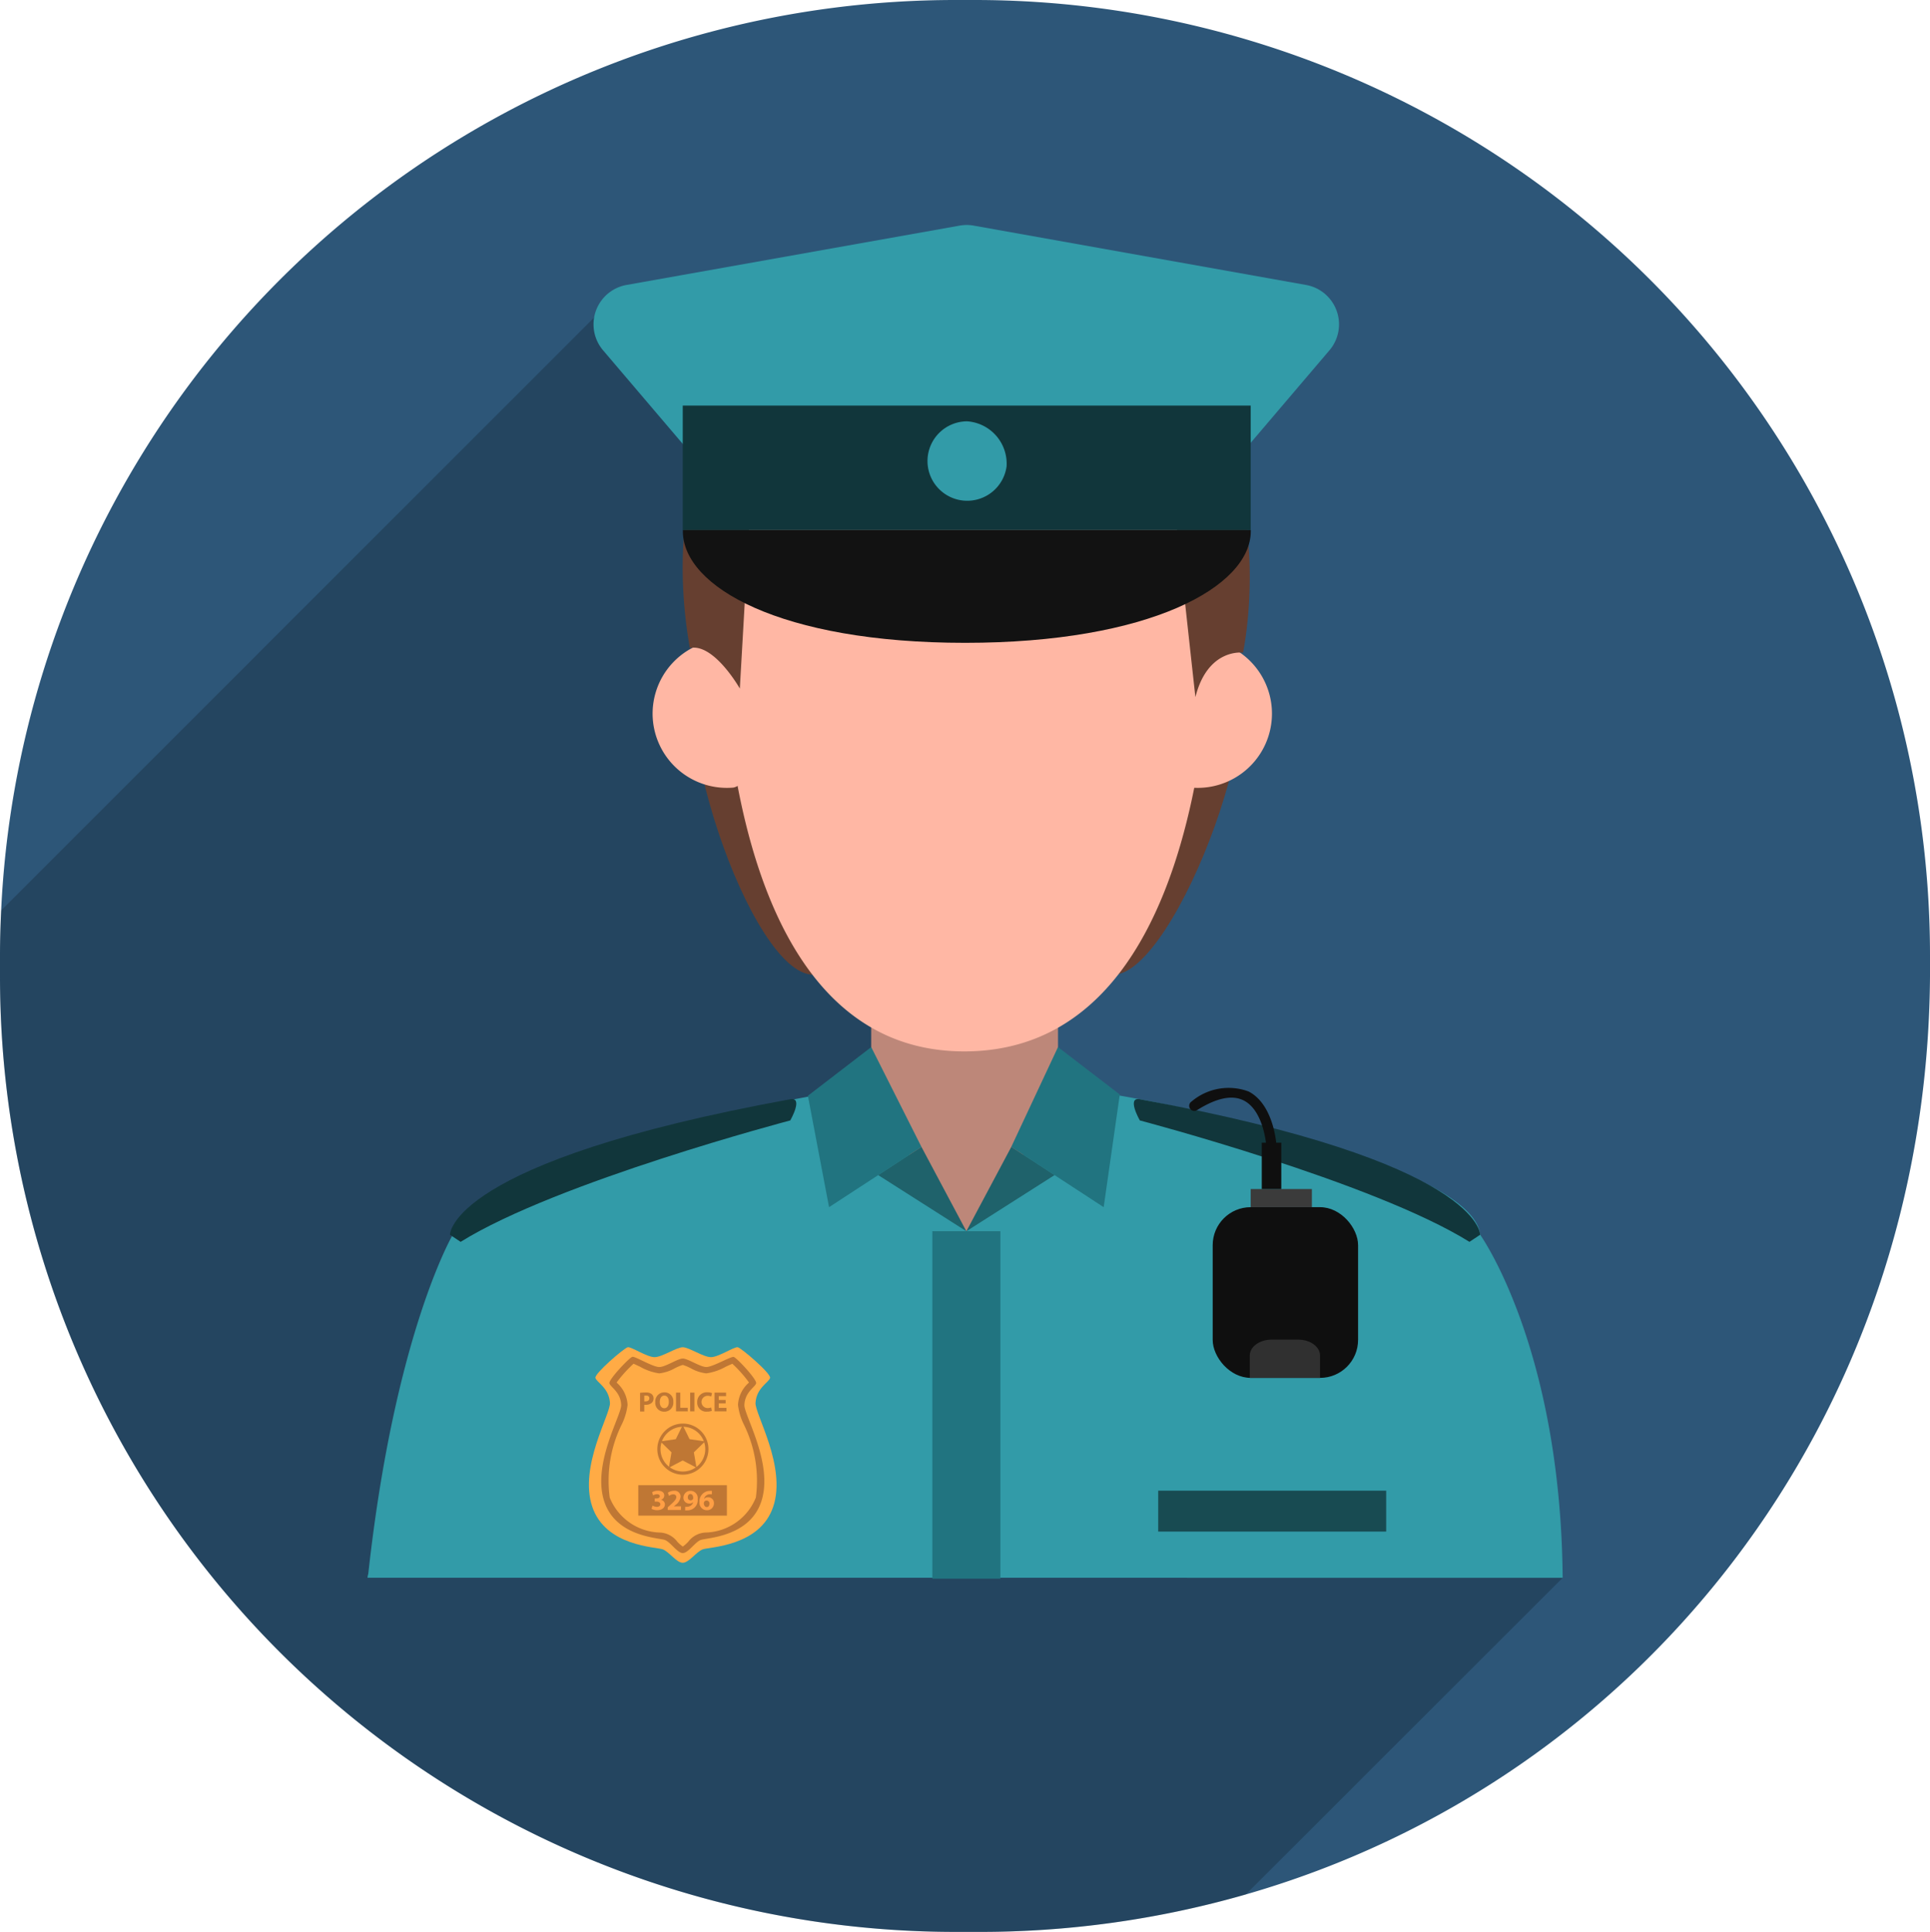 <svg xmlns="http://www.w3.org/2000/svg" width="94.306" height="94.415" viewBox="0 0 94.306 94.415">
  <g id="Grupo_7281" data-name="Grupo 7281" transform="translate(-127.243 -1197.491)">
    <g id="Grupo_7272" data-name="Grupo 7272">
      <path id="Trazado_16199" data-name="Trazado 16199" d="M174.867,1197.491h-.943a46.678,46.678,0,0,0-46.625,44.494c-.034.725-.056,1.454-.056,2.187v1.053a46.68,46.68,0,0,0,46.681,46.68h.944a46.981,46.981,0,0,0,13.249-1.83c19.261-5.541,33.281-23.147,33.432-44.85v-1.052A46.682,46.682,0,0,0,174.867,1197.491Z" fill="#2d5678"/>
      <path id="Trazado_16200" data-name="Trazado 16200" d="M194.894,1262.98l-22.093-5.318,6.139-15.984-21.983-29.352L127.3,1241.985c-.034.725-.056,1.454-.056,2.187v1.053a46.68,46.68,0,0,0,46.681,46.68h.944a46.981,46.981,0,0,0,13.249-1.83L203.6,1274.6Z" opacity="0.2"/>
    </g>
    <g id="Grupo_7280" data-name="Grupo 7280">
      <rect id="Rectángulo_1617" data-name="Rectángulo 1617" width="9.128" height="17.524" transform="translate(169.813 1240.658)" fill="#bd8779"/>
      <path id="Trazado_16201" data-name="Trazado 16201" d="M161.5,1228.469c-1.979,3.713,2.429,16.658,5.482,16.658h14.663c3.036,0,8.312-13.847,5.606-16.571-3.367-2.291-11.783-5.155-11.783-5.155S164.034,1226.281,161.5,1228.469Z" fill="#663f30"/>
      <g id="Grupo_7273" data-name="Grupo 7273">
        <path id="Trazado_16202" data-name="Trazado 16202" d="M163.08,1235.981a3.629,3.629,0,0,1-1.457-7.061C163.357,1228.572,164.834,1235.617,163.08,1235.981Z" fill="#ffb7a4"/>
      </g>
      <g id="Grupo_7274" data-name="Grupo 7274">
        <path id="Trazado_16203" data-name="Trazado 16203" d="M185.448,1235.981a3.629,3.629,0,0,0,1.456-7.061C185.17,1228.572,183.713,1235.617,185.448,1235.981Z" fill="#ffb7a4"/>
      </g>
      <path id="Trazado_16204" data-name="Trazado 16204" d="M174.36,1248.874c13.552,0,12.093-24.709,12.093-24.709s-.59-8.087-11.781-8.087a12.319,12.319,0,0,0-12.164,8.3S161.016,1248.874,174.36,1248.874Z" fill="#ffb7a4"/>
      <path id="Trazado_16205" data-name="Trazado 16205" d="M160.946,1229.162c1.18-.26,2.447,1.979,2.447,1.979l.476-8.308a4.313,4.313,0,0,1,4.537-3.775c0,5.631,11.389,5.823,11.389-.063,4.606,0,4.872,3.557,4.872,3.557s1.024,9.369.988,9.005c.608-2.412,2.326-2.17,2.326-2.17s3.678-17.194-13.534-17.194S160.928,1228.677,160.946,1229.162Z" fill="#663f30"/>
      <path id="Trazado_16206" data-name="Trazado 16206" d="M203.6,1274.6c-.1-11.277-4.029-16.761-4.029-16.761-.382-3.905-19.671-7.358-19.915-7.1l-5.188,6.924-5.05-6.741-.137-.183c-.217-.231-15.205,2.487-19.1,5.847a2.054,2.054,0,0,0-.815,1.251s-2.837,4.825-4.13,16.587l-.017.036c0,.051-.018.087-.018.138Z" fill="#329ba8"/>
      <path id="Trazado_16207" data-name="Trazado 16207" d="M167.753,1256.487l-1.034-5.444,3.094-2.379,2.455,4.877Z" fill="#217480"/>
      <path id="Trazado_16208" data-name="Trazado 16208" d="M172.268,1253.541l2.195,4.122-4.308-2.743Z" fill="#1f626b"/>
      <path id="Trazado_16209" data-name="Trazado 16209" d="M181.172,1256.487l.788-5.506-3.02-2.318-2.283,4.877Z" fill="#217480"/>
      <path id="Trazado_16210" data-name="Trazado 16210" d="M176.658,1253.541l-2.195,4.122,4.308-2.743Z" fill="#1f626b"/>
      <path id="Trazado_16211" data-name="Trazado 16211" d="M182.939,1251.213c-.662-.123,0,1.035,0,1.035s11.4,3,16.107,5.934l.52-.346S199.666,1254.264,182.939,1251.213Z" fill="#11363b"/>
      <path id="Trazado_16212" data-name="Trazado 16212" d="M165.858,1251.213c.662-.123,0,1.035,0,1.035s-11.4,3-16.107,5.934l-.52-.346S149.131,1254.264,165.858,1251.213Z" fill="#11363b"/>
      <rect id="Rectángulo_1618" data-name="Rectángulo 1618" width="11.139" height="1.999" transform="translate(183.837 1270.342)" fill="#184b52"/>
      <g id="Grupo_7275" data-name="Grupo 7275">
        <rect id="Rectángulo_1619" data-name="Rectángulo 1619" width="7.104" height="8.343" rx="1.857" transform="translate(186.499 1256.487)" fill="#0f0f0f"/>
        <rect id="Rectángulo_1620" data-name="Rectángulo 1620" width="2.99" height="0.886" transform="translate(188.356 1255.601)" fill="#3b3b3b"/>
        <path id="Trazado_16213" data-name="Trazado 16213" d="M191.745,1264.83h-3.434v-1.092c0-.43.478-.778,1.067-.778h1.3c.589,0,1.067.348,1.067.778Z" fill="#303030"/>
        <rect id="Rectángulo_1621" data-name="Rectángulo 1621" width="0.954" height="2.265" transform="translate(188.897 1253.336)" fill="#0f0f0f"/>
        <path id="Trazado_16214" data-name="Trazado 16214" d="M189.374,1253.791a.252.252,0,0,1-.25-.236c0-.018-.108-1.766-1.1-2.278-.563-.292-1.334-.133-2.29.468a.25.25,0,0,1-.265-.424,2.8,2.8,0,0,1,2.786-.487c1.243.644,1.362,2.61,1.367,2.693a.251.251,0,0,1-.236.264Z" fill="#0f0f0f"/>
      </g>
      <g id="Grupo_7276" data-name="Grupo 7276">
        <path id="Trazado_16215" data-name="Trazado 16215" d="M191.059,1211.417l-16.238-2.9a1.933,1.933,0,0,0-.687,0l-16.277,2.9a1.957,1.957,0,0,0-1.146,3.194l3.946,4.636a1.956,1.956,0,0,0,1.489.688h24.623a1.956,1.956,0,0,0,1.489-.688l3.947-4.637A1.956,1.956,0,0,0,191.059,1211.417Z" fill="#329ba8"/>
        <rect id="Rectángulo_1622" data-name="Rectángulo 1622" width="27.752" height="6.089" transform="translate(160.604 1217.312)" fill="#11363b"/>
        <path id="Trazado_16216" data-name="Trazado 16216" d="M174.4,1228.907c-9.026,0-13.791-2.744-13.791-5.456v-.05h27.752v.05C188.356,1226.163,183.421,1228.907,174.4,1228.907Z" fill="#121212"/>
        <path id="Trazado_16217" data-name="Trazado 16217" d="M176.428,1220.282a1.941,1.941,0,1,1-1.923-2.2A2.075,2.075,0,0,1,176.428,1220.282Z" fill="#329ba8"/>
      </g>
      <rect id="Rectángulo_1623" data-name="Rectángulo 1623" width="3.324" height="16.982" transform="translate(172.801 1257.662)" fill="#217480"/>
      <g id="Grupo_7279" data-name="Grupo 7279">
        <path id="Trazado_16218" data-name="Trazado 16218" d="M164.16,1266.05c.045-.733.654-1,.71-1.218s-1.409-1.466-1.579-1.5-.936.485-1.308.485-1.078-.485-1.379-.485-1.007.485-1.379.485-1.139-.519-1.308-.485-1.635,1.286-1.579,1.5.665.485.71,1.218c.034.551-1.522,3.108-.868,5.067s3.135,1.97,3.451,2.094.672.654.973.654.657-.53.973-.654,2.8-.135,3.451-2.094S164.126,1266.6,164.16,1266.05Z" fill="#ffab45"/>
        <path id="Trazado_16219" data-name="Trazado 16219" d="M158.2,1264.138c.086.035.214.1.316.144a2.619,2.619,0,0,0,.939.327,2.008,2.008,0,0,0,.767-.253,2.425,2.425,0,0,1,.384-.16,2.351,2.351,0,0,1,.384.16,2.008,2.008,0,0,0,.767.253,2.719,2.719,0,0,0,.947-.324c.105-.049.238-.11.325-.145a6.254,6.254,0,0,1,.812.914l-.032.033a1.541,1.541,0,0,0-.505,1.059,2.9,2.9,0,0,0,.283.956,6.2,6.2,0,0,1,.589,3.576,2.726,2.726,0,0,1-2.472,1.711,1.119,1.119,0,0,0-.832.451,1.779,1.779,0,0,1-.266.234,1.829,1.829,0,0,1-.266-.234,1.119,1.119,0,0,0-.832-.451,2.727,2.727,0,0,1-2.472-1.711,6.2,6.2,0,0,1,.589-3.576,2.9,2.9,0,0,0,.283-.956,1.541,1.541,0,0,0-.505-1.059l-.03-.032a6.38,6.38,0,0,1,.827-.917Zm-.046-.336h-.012c-.142.029-1.162,1.106-1.12,1.291s.55.422.574,1.063c.018.487-1.375,2.789-.86,4.606.529,1.864,2.728,1.875,3.007,1.994s.6.635.863.635.584-.515.863-.635,2.478-.13,3.007-1.994c.516-1.817-.878-4.119-.86-4.606.024-.641.531-.877.574-1.063s-.959-1.26-1.1-1.288l-.013,0c-.175,0-1.018.494-1.32.494s-.9-.414-1.151-.414-.84.414-1.151.414-1.126-.5-1.3-.5Z" fill="#bf7734"/>
        <rect id="Rectángulo_1624" data-name="Rectángulo 1624" width="4.329" height="1.486" transform="translate(158.432 1270.075)" fill="#bf7734"/>
        <g id="Grupo_7277" data-name="Grupo 7277">
          <path id="Trazado_16220" data-name="Trazado 16220" d="M159.125,1271.074a.5.5,0,0,0,.215.058c.111,0,.169-.055.169-.124,0-.091-.091-.132-.187-.132h-.088v-.154h.084c.073,0,.165-.029.165-.107,0-.055-.045-.1-.136-.1a.43.43,0,0,0-.194.055l-.044-.156a.578.578,0,0,1,.286-.07c.2,0,.306.1.306.23a.218.218,0,0,1-.169.214v0a.229.229,0,0,1,.2.225c0,.163-.144.282-.377.282a.547.547,0,0,1-.275-.066Z" fill="#ff9f45"/>
          <path id="Trazado_16221" data-name="Trazado 16221" d="M159.87,1271.286v-.131l.119-.107c.2-.181.3-.284.3-.392,0-.075-.046-.135-.152-.135a.334.334,0,0,0-.2.077l-.061-.155a.512.512,0,0,1,.3-.095.286.286,0,0,1,.323.29.571.571,0,0,1-.245.4l-.085.07v0h.348v.178Z" fill="#ff9f45"/>
          <path id="Trazado_16222" data-name="Trazado 16222" d="M160.723,1271.13a.475.475,0,0,0,.094,0,.368.368,0,0,0,.181-.057.282.282,0,0,0,.116-.17l-.005,0a.24.24,0,0,1-.183.068.278.278,0,0,1-.288-.288.335.335,0,0,1,.347-.333.351.351,0,0,1,.349.4.5.5,0,0,1-.514.554.606.606,0,0,1-.1,0Zm.13-.463a.132.132,0,0,0,.131.148.135.135,0,0,0,.119-.061.115.115,0,0,0,.011-.054c0-.1-.037-.194-.134-.194C160.9,1270.506,160.852,1270.571,160.853,1270.667Z" fill="#ff9f45"/>
          <path id="Trazado_16223" data-name="Trazado 16223" d="M162.026,1270.517a.624.624,0,0,0-.083,0,.3.3,0,0,0-.3.221h.005a.257.257,0,0,1,.195-.074.28.28,0,0,1,.285.3.331.331,0,0,1-.34.333.362.362,0,0,1-.366-.4.51.51,0,0,1,.519-.545.673.673,0,0,1,.086,0Zm-.118.462a.139.139,0,0,0-.264-.076.12.12,0,0,0-.009.054c0,.1.051.186.149.186C161.86,1271.143,161.908,1271.073,161.908,1270.979Z" fill="#ff9f45"/>
        </g>
        <g id="Grupo_7278" data-name="Grupo 7278">
          <path id="Trazado_16224" data-name="Trazado 16224" d="M158.519,1265.561a1.8,1.8,0,0,1,.279-.018.439.439,0,0,1,.28.073.266.266,0,0,1,.1.212.293.293,0,0,1-.084.217.43.43,0,0,1-.3.1.457.457,0,0,1-.07,0v.327h-.205Zm.205.417a.425.425,0,0,0,.069,0c.109,0,.178-.055.178-.149s-.059-.134-.162-.134a.345.345,0,0,0-.085.008Z" fill="#bf7734"/>
          <path id="Trazado_16225" data-name="Trazado 16225" d="M160.143,1266a.436.436,0,0,1-.45.481.426.426,0,0,1-.43-.465.443.443,0,0,1,.445-.48A.428.428,0,0,1,160.143,1266Zm-.661.012c0,.179.084.3.222.3s.22-.132.22-.31-.079-.306-.222-.306S159.482,1265.832,159.482,1266.01Z" fill="#bf7734"/>
          <path id="Trazado_16226" data-name="Trazado 16226" d="M160.276,1265.55h.208v.741h.363v.174h-.571Z" fill="#bf7734"/>
          <path id="Trazado_16227" data-name="Trazado 16227" d="M161.175,1265.55v.915h-.208v-.915Z" fill="#bf7734"/>
          <path id="Trazado_16228" data-name="Trazado 16228" d="M162.025,1266.439a.6.6,0,0,1-.235.039.435.435,0,0,1-.479-.458.466.466,0,0,1,.5-.486.553.553,0,0,1,.225.041l-.042.164a.46.46,0,0,0-.174-.033.3.3,0,0,0,0,.6.5.5,0,0,0,.172-.031Z" fill="#bf7734"/>
          <path id="Trazado_16229" data-name="Trazado 16229" d="M162.7,1266.078h-.336v.217h.376v.17h-.584v-.915h.565v.17h-.357v.189h.336Z" fill="#bf7734"/>
        </g>
        <path id="Trazado_16230" data-name="Trazado 16230" d="M160.6,1267.141l.338.684.755.11-.546.533.129.752-.675-.355-.675.355.129-.752-.546-.533.755-.11Z" fill="#bf7734"/>
        <path id="Trazado_16231" data-name="Trazado 16231" d="M160.611,1269.561a1.249,1.249,0,1,1,1.249-1.249A1.251,1.251,0,0,1,160.611,1269.561Zm0-2.342a1.093,1.093,0,1,0,1.093,1.093A1.094,1.094,0,0,0,160.611,1267.219Z" fill="#bf7734"/>
      </g>
    </g>
  </g>
</svg>
